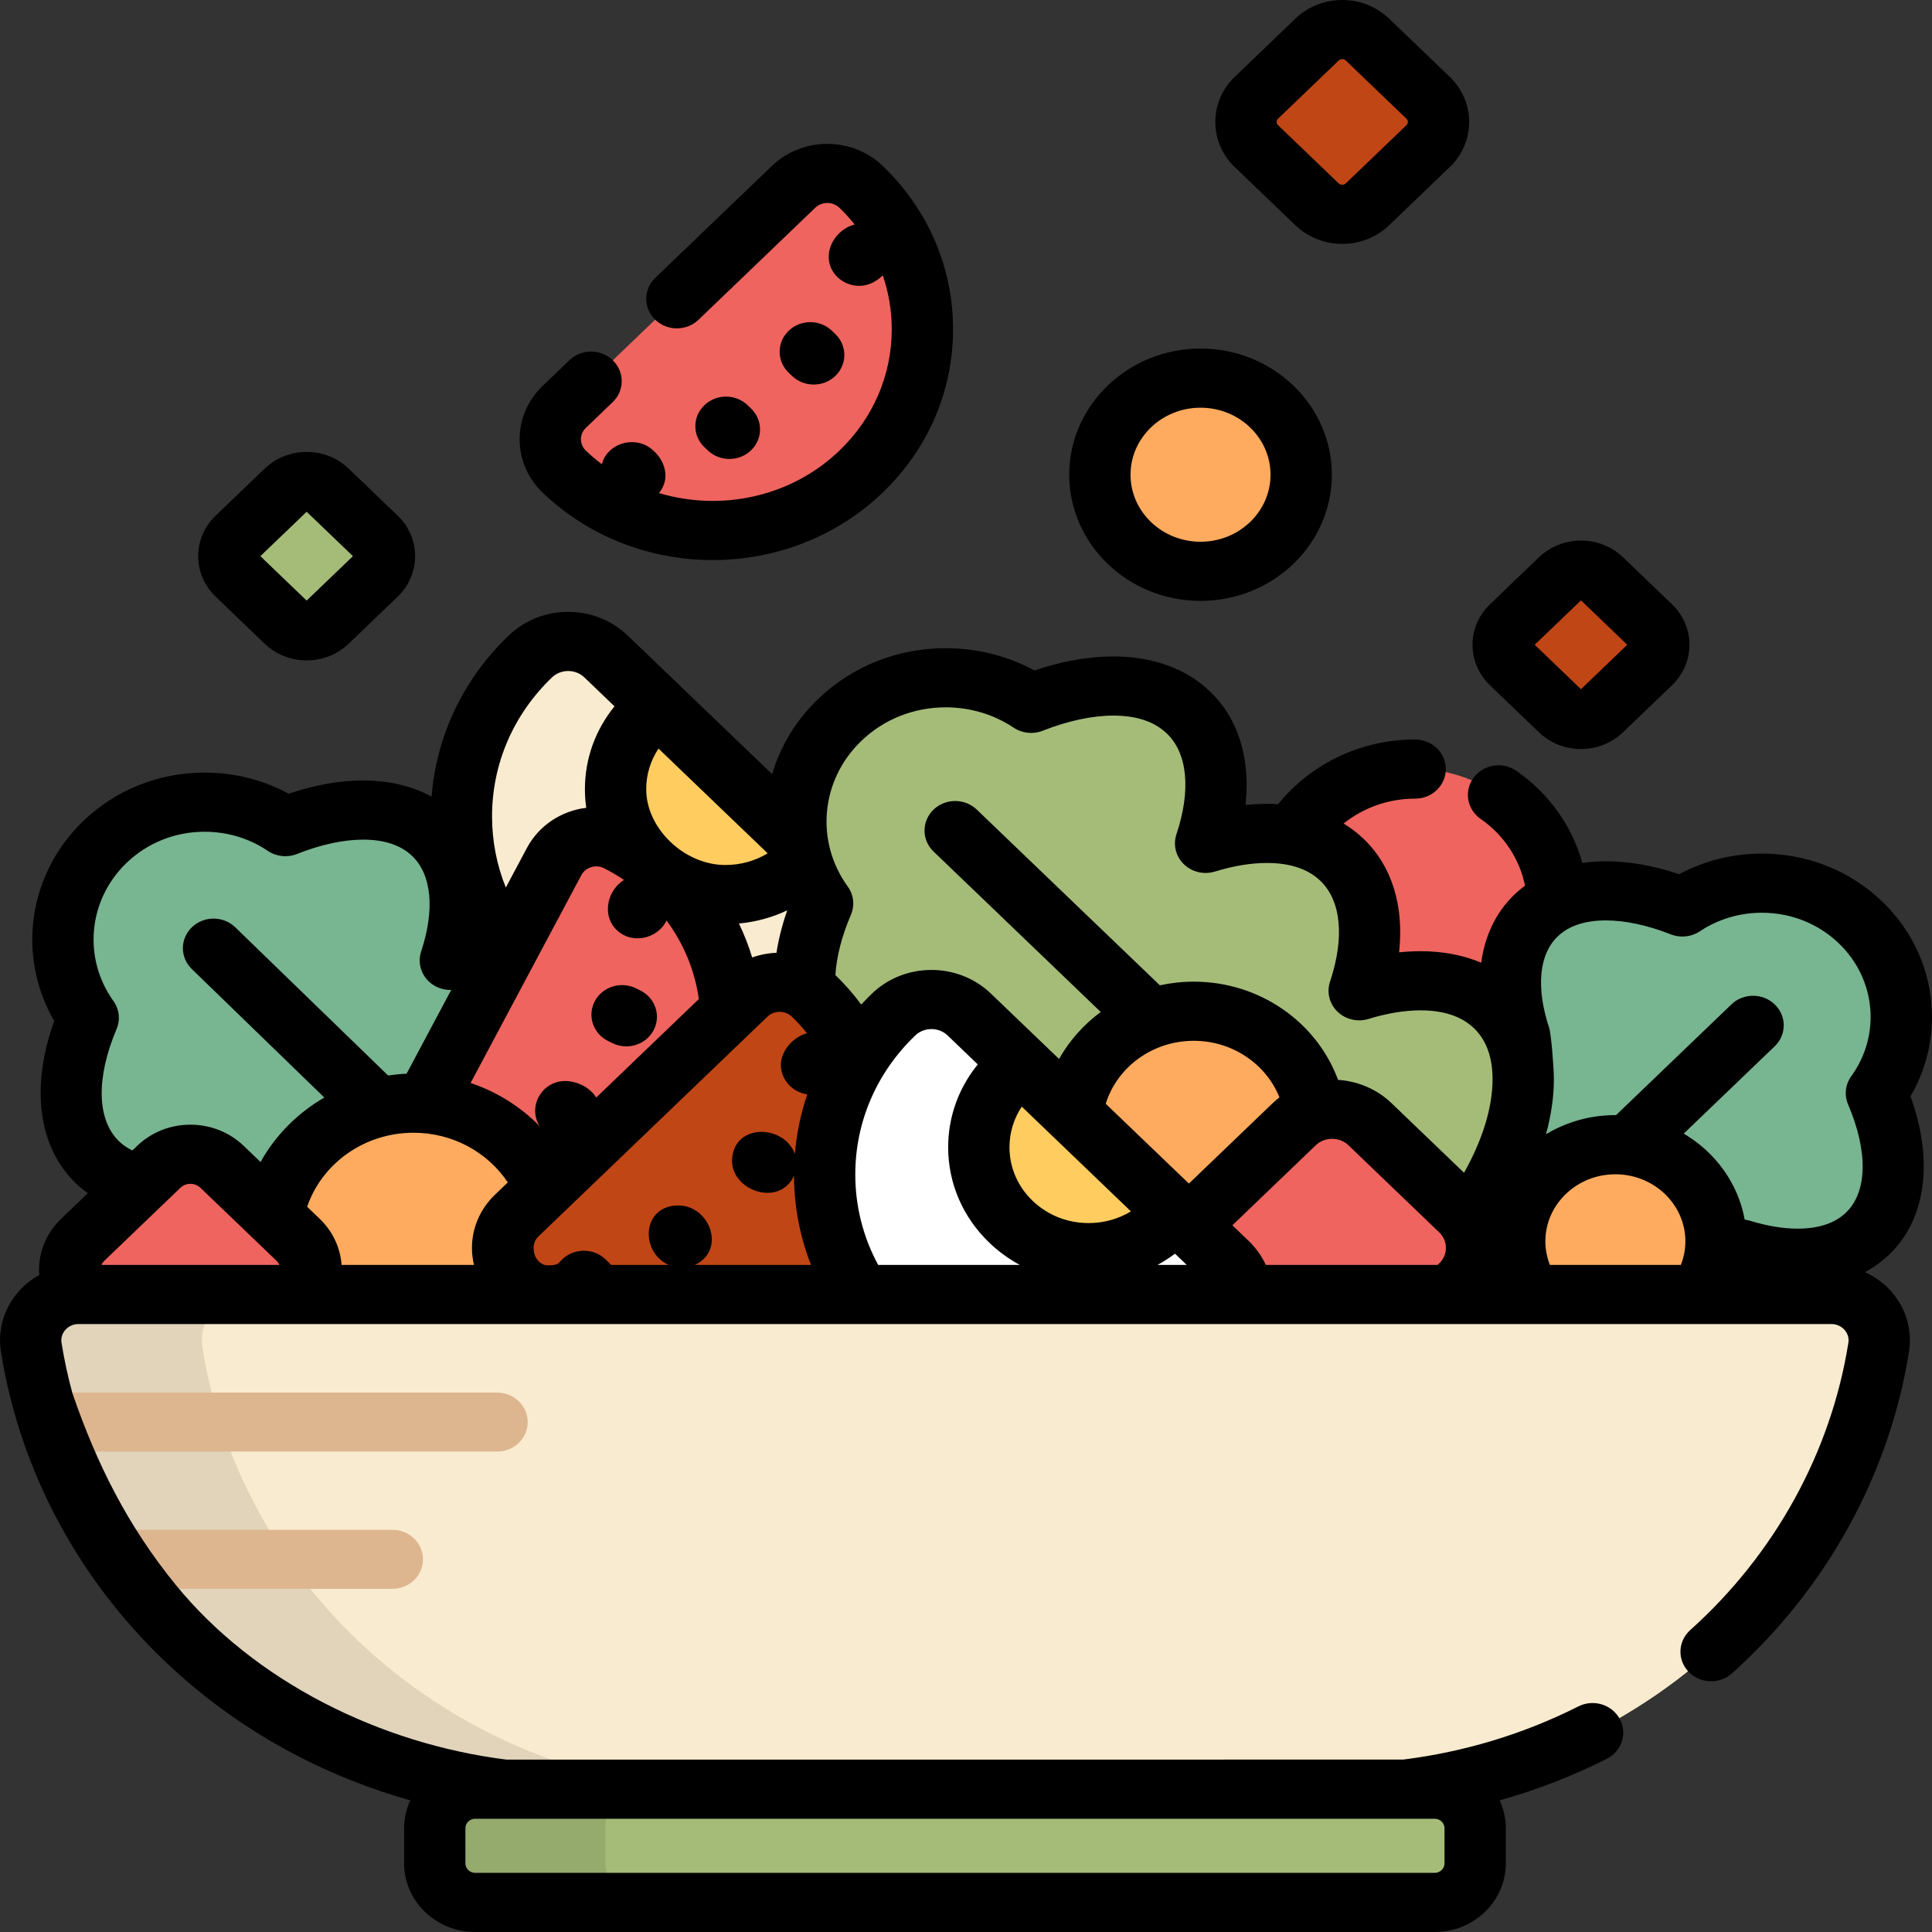 <?xml version="1.0" encoding="UTF-8" standalone="no"?>
<!-- icon666.com - MILLIONS vector ICONS FREE -->

<svg
   version="1.1"
   id="Layer_1"
   x="0px"
   y="0px"
   viewBox="0 0 336 336"
   xml:space="preserve"
   sodipodi:docname="salad.svg"
   width="336"
   height="336"
   inkscape:version="1.3.1 (9b9bdc1480, 2023-11-25, custom)"
   xmlns:inkscape="http://www.inkscape.org/namespaces/inkscape"
   xmlns:sodipodi="http://sodipodi.sourceforge.net/DTD/sodipodi-0.dtd"
   xmlns="http://www.w3.org/2000/svg"
   xmlns:svg="http://www.w3.org/2000/svg"><rect x="0" y="0" width="336" height="336" fill="#333333" stroke="none"/><defs
     id="defs30" /><sodipodi:namedview
     id="namedview30"
     pagecolor="#ffffff"
     bordercolor="#000000"
     borderopacity="0.25"
     inkscape:showpageshadow="2"
     inkscape:pageopacity="0.0"
     inkscape:pagecheckerboard="0"
     inkscape:deskcolor="#d1d1d1"
     inkscape:zoom="1.5781312"
     inkscape:cx="246.81091"
     inkscape:cy="136.23709"
     inkscape:window-width="1920"
     inkscape:window-height="1011"
     inkscape:window-x="0"
     inkscape:window-y="32"
     inkscape:window-maximized="1"
     inkscape:current-layer="Layer_1" /><path
     style="fill:#f9ebcf;stroke-width:0.668"
     d="m 92.225,169.808 c -15.983,-15.337 -15.983,-40.295 0,-55.633 3.638,-3.493 9.537,-3.493 13.175,0 l 44.799,42.988 c 3.639,3.493 3.638,9.154 0,12.645 -15.983,15.339 -41.991,15.34 -57.974,6.5e-4 z"
     id="path1" /><path
     style="fill:#ffcc60;stroke-width:0.668"
     d="m 112.648,124.289 c -7.46,7.16 -7.459,18.764 0,25.921 7.458,7.158 19.552,7.158 27.01,0 0.559,-0.536 1.061,-1.104 1.537,-1.687 l -26.79,-25.707 c -0.607,0.456 -1.199,0.938 -1.757,1.473 z"
     id="path2" /><path
     style="fill:#78b591;stroke-width:0.668"
     d="m 100.76,169.769 c -5.02,-4.868 -13.319,-5.564 -22.431,-2.739 2.915,-8.835 2.197,-16.88 -2.825,-21.751 -5.646,-5.473 -15.439,-5.673 -25.872,-1.517 -9.607,-6.471 -22.899,-5.56 -31.462,2.742 -8.564,8.303 -9.501,21.192 -2.829,30.508 -4.286,10.116 -4.082,19.611 1.565,25.087 5.021,4.869 13.32,5.564 22.432,2.739 -2.913,8.836 -2.196,16.883 2.825,21.751 5.021,4.869 13.32,5.564 22.432,2.739 -2.915,8.836 -2.196,16.882 2.827,21.752 9.346,9.062 30.039,3.69 46.22,-12.002 16.182,-15.69 21.724,-35.755 12.377,-44.815 -5.021,-4.87 -13.32,-5.567 -22.432,-2.741 2.914,-8.837 2.195,-16.883 -2.827,-21.753 z"
     id="path3" /><g
     id="g4"
     transform="matrix(0.68,0,0,0.656,-6.174,0)"><path
       style="fill:#ef645e"
       d="m 190.06,295.415 c -13.489,26.238 -45.751,36.504 -71.92,22.879 -5.956,-3.102 -8.296,-10.458 -5.226,-16.431 l 37.801,-73.546 c 3.071,-5.975 10.389,-8.301 16.346,-5.2 26.169,13.624 36.487,46.058 22.999,72.298 z"
       id="path4" /><ellipse
       style="fill:#ef645e"
       cx="370.812"
       cy="240.076"
       rx="36.451"
       ry="36.264"
       id="ellipse4" /></g><path
     style="fill:#78b591;stroke-width:0.668"
     d="m 299.947,238.384 c 4.94,-4.74 5.647,-12.575 2.781,-21.179 8.965,2.753 17.129,2.074 22.069,-2.667 5.556,-5.331 5.757,-14.575 1.54,-24.426 6.564,-9.07 5.642,-21.62 -2.783,-29.705 -8.424,-8.083 -21.502,-8.969 -30.954,-2.67 -10.265,-4.046 -19.899,-3.853 -25.454,1.477 -4.941,4.741 -5.648,12.576 -2.78,21.18 -8.966,-2.752 -17.13,-2.074 -22.07,2.667 -4.94,4.741 -5.647,12.576 -2.78,21.179 -8.965,-2.752 -17.129,-2.073 -22.07,2.668 -9.195,8.824 -3.743,28.361 12.177,43.638 15.919,15.276 36.279,20.509 45.474,11.685 4.941,-4.741 5.647,-12.575 2.779,-21.179 8.966,2.751 17.13,2.072 22.071,-2.668 z"
     id="path5" /><ellipse
     style="fill:#ffab5f;stroke-width:0.668"
     cx="71.919"
     cy="215.659"
     rx="24.8"
     ry="23.798"
     id="ellipse5" /><path
     style="fill:#a5bc79;stroke-width:0.668"
     d="m 233.397,149.543 c -5.31,-5.096 -14.087,-5.824 -23.723,-2.868 3.083,-9.247 2.324,-17.67 -2.988,-22.765 -5.971,-5.73 -16.325,-5.938 -27.36,-1.588 -10.16,-6.772 -24.216,-5.82 -33.272,2.871 -9.056,8.689 -10.046,22.179 -2.991,31.929 -4.533,10.588 -4.317,20.525 1.655,26.255 5.31,5.096 14.086,5.824 23.722,2.867 -3.082,9.247 -2.323,17.67 2.988,22.765 5.31,5.096 14.087,5.824 23.724,2.867 -3.083,9.249 -2.323,17.671 2.988,22.765 9.882,9.485 31.767,3.861 48.878,-12.558 17.112,-16.423 22.973,-37.424 13.09,-46.906 -5.31,-5.097 -14.086,-5.825 -23.723,-2.868 3.082,-9.251 2.321,-17.672 -2.988,-22.767 z"
     id="path6" /><path
     style="fill:#ef645e;stroke-width:0.668"
     d="m 149.747,82.02 c -14.231,13.655 -37.385,13.655 -51.616,-6.56e-4 -3.239,-3.109 -3.239,-8.149 0,-11.255 L 138.015,32.49 c 3.241,-3.109 8.492,-3.109 11.731,0 14.23,13.655 14.231,35.874 6.8e-4,49.53 z"
     id="path7" /><ellipse
     style="fill:#ffab5f;stroke-width:0.668"
     cx="208.785"
     cy="82.561"
     rx="17.506"
     ry="16.799"
     id="ellipse7" /><path
     style="fill:#c14616;stroke-width:0.668"
     d="m 248.358,16.996 c 2.423,2.326 2.423,6.097 0,8.425 l -10.534,10.109 c -2.424,2.326 -6.354,2.325 -8.779,0 L 218.511,25.421 c -2.424,-2.327 -2.424,-6.098 0,-8.425 L 229.045,6.887 c 2.425,-2.326 6.355,-2.326 8.779,0 z"
     id="path8" /><path
     style="fill:#a5bc79;stroke-width:0.668"
     d="m 65.391,93.319 c 1.959,1.88 1.959,4.93 0,6.809 l -8.514,8.17 c -1.959,1.88 -5.135,1.879 -7.094,0 l -8.513,-8.17 c -1.959,-1.88 -1.959,-4.929 0,-6.809 l 8.514,-8.168 c 1.959,-1.88 5.135,-1.88 7.094,0 z"
     id="path9" /><g
     id="g11"
     transform="matrix(0.68,0,0,0.656,-6.174,0)"><path
       style="fill:#c14616"
       d="m 430.925,165.683 c 2.88,2.865 2.88,7.511 0,10.375 l -12.513,12.45 c -2.879,2.865 -7.547,2.863 -10.427,0 l -12.513,-12.45 c -2.88,-2.864 -2.88,-7.51 0,-10.375 l 12.513,-12.448 c 2.881,-2.865 7.549,-2.864 10.427,0 z"
       id="path10" /><path
       style="fill:#c14616"
       d="m 216.984,339.322 c -20.916,20.808 -54.947,20.808 -75.864,-10e-4 -4.761,-4.736 -4.761,-12.415 0,-17.151 l 58.621,-58.322 c 4.763,-4.737 12.482,-4.735 17.242,0 20.915,20.808 20.918,54.667 0.001,75.474 z"
       id="path11" /></g><path
     style="fill:#ef645e;stroke-width:0.668"
     d="m 51.838,215.609 c 3.041,2.918 3.041,7.649 0,10.568 l -13.215,12.68 c -3.041,2.918 -7.971,2.917 -11.012,0 L 14.396,226.178 c -3.041,-2.919 -3.041,-7.65 0,-10.568 l 13.215,-12.681 c 3.042,-2.92 7.971,-2.917 11.012,0 z"
     id="path12" /><g
     id="g13"
     transform="matrix(0.68,0,0,0.656,-6.174,0)"><ellipse
       style="fill:#ffab5f"
       cx="314.21"
       cy="299.123"
       rx="31.298"
       ry="31.137"
       id="ellipse12" /><ellipse
       style="fill:#ffab5f"
       cx="421.991"
       cy="328.955"
       rx="25.73"
       ry="25.597"
       id="ellipse13" /></g><path
     style="fill:#ef645e;stroke-width:0.668"
     d="m 254.082,210.697 c 3.64,3.493 3.64,9.157 0,12.65 l -15.819,15.179 c -3.64,3.495 -9.541,3.493 -13.182,0 l -15.818,-15.179 c -3.64,-3.494 -3.64,-9.158 0,-12.65 l 15.818,-15.18 c 3.641,-3.493 9.542,-3.492 13.182,0 z"
     id="path13" /><path
     style="fill:#ffffff;stroke-width:0.668"
     d="m 155.401,232.081 c -15.983,-15.338 -15.983,-40.295 0,-55.634 3.638,-3.492 9.537,-3.492 13.175,0 l 44.799,42.989 c 3.639,3.493 3.638,9.154 0,12.645 -15.983,15.338 -41.992,15.339 -57.974,6.6e-4 z"
     id="path14" /><path
     style="fill:#ffcc60;stroke-width:0.668"
     d="m 175.825,186.561 c -7.46,7.159 -7.459,18.764 0,25.921 7.458,7.158 19.552,7.158 27.011,0 0.558,-0.536 1.061,-1.104 1.537,-1.689 l -26.79,-25.707 c -0.608,0.457 -1.199,0.939 -1.757,1.474 z"
     id="path15" /><path
     style="fill:#f9ebcf;stroke-width:0.668"
     d="m 99.719,311.89 c -22.906,0 -45.051,-7.894 -62.356,-22.227 C 20.173,275.425 8.832,255.759 5.426,234.284 c -0.365,-2.293 0.333,-4.625 1.909,-6.385 1.576,-1.76 3.873,-2.773 6.291,-2.773 H 318.53 c 2.418,0 4.715,1.012 6.291,2.773 1.576,1.759 2.273,4.092 1.909,6.385 -3.405,21.474 -14.747,41.141 -31.937,55.379 -17.305,14.333 -39.451,22.227 -62.357,22.227 z"
     id="path16" /><path
     style="opacity:0.1;stroke-width:0.668;enable-background:new"
     d="m 35.194,234.284 c -0.365,-2.293 0.333,-4.625 1.909,-6.385 1.576,-1.76 3.873,-2.773 6.291,-2.773 H 13.627 c -2.418,0 -4.715,1.012 -6.291,2.773 -1.576,1.759 -2.274,4.092 -1.909,6.385 3.405,21.474 14.747,41.141 31.937,55.379 17.305,14.333 39.45,22.227 62.356,22.227 h 29.768 c -22.906,0 -45.051,-7.894 -62.356,-22.227 C 49.941,275.425 38.599,255.758 35.194,234.284 Z"
     id="path17" /><g
     id="g19"
     transform="matrix(0.68,0,0,0.656,-6.174,0)"><path
       style="fill:#ddb690"
       d="M 136.22,369.189 H 22.671 c -1.075,0 -2.098,0.217 -3.03,0.61 1.285,5.107 2.862,10.125 4.712,15.032 H 136.22 c 4.32,0 7.821,-3.502 7.821,-7.82 0,-4.32 -3.501,-7.822 -7.821,-7.822 z"
       id="path18" /><path
       style="fill:#ddb690"
       d="M 109.439,405.576 H 39.696 c -1.721,0 -3.308,0.563 -4.6,1.506 2.927,4.895 6.149,9.619 9.666,14.135 h 64.675 c 4.319,0 7.82,-3.5 7.82,-7.82 0.002,-4.318 -3.499,-7.821 -7.818,-7.821 z"
       id="path19" /></g><path
     style="fill:#a5bc79;stroke-width:0.668"
     d="m 256.549,324.067 c 0,3.752 -3.152,6.793 -7.04,6.793 H 82.647 c -3.888,0 -7.04,-3.041 -7.04,-6.793 v -6.113 c 0,-3.752 3.152,-6.793 7.04,-6.793 H 249.509 c 3.888,0 7.04,3.042 7.04,6.793 z"
     id="path20" /><path
     style="opacity:0.1;stroke-width:0.668;enable-background:new"
     d="m 105.268,324.067 v -6.113 c 0,-3.752 3.152,-6.793 7.04,-6.793 H 82.648 c -3.888,0 -7.04,3.042 -7.04,6.793 v 6.113 c 0,3.752 3.152,6.793 7.04,6.793 H 112.309 c -3.888,0 -7.04,-3.041 -7.04,-6.793 z"
     id="path21" /><path
     d="m 208.788,104.503 c 12.592,0 22.838,-9.843 22.838,-21.942 0,-12.099 -10.245,-21.943 -22.838,-21.943 -12.592,0 -22.837,9.843 -22.837,21.943 0,12.099 10.244,21.942 22.837,21.942 z m 0,-33.598 c 6.713,0 12.175,5.229 12.175,11.656 0,6.427 -5.461,11.656 -12.175,11.656 -6.713,0 -12.174,-5.228 -12.174,-11.656 6.8e-4,-6.427 5.461,-11.656 12.174,-11.656 z"
     id="path22"
     style="stroke-width:0.668" /><path
     d="m 225.286,39.177 c 2.179,2.089 5.072,3.239 8.149,3.239 3.077,0 5.971,-1.15 8.149,-3.241 l 10.535,-10.11 c 2.185,-2.098 3.388,-4.888 3.388,-7.857 0,-2.969 -1.204,-5.759 -3.389,-7.859 L 241.583,3.241 C 239.405,1.151 236.51,0 233.434,0 c -3.077,0 -5.971,1.151 -8.15,3.241 L 214.749,13.35 c -2.185,2.097 -3.389,4.888 -3.389,7.859 0,2.969 1.204,5.759 3.39,7.857 z m -3.015,-18.535 10.533,-10.108 c 0.213,-0.205 0.46,-0.247 0.629,-0.247 0.169,0 0.416,0.043 0.629,0.247 l 10.533,10.107 c 0.205,0.196 0.248,0.417 0.248,0.568 0,0.15 -0.043,0.371 -0.247,0.566 l -10.533,10.108 c -0.213,0.204 -0.459,0.247 -0.629,0.247 -0.17,0 -0.416,-0.043 -0.629,-0.246 L 222.272,21.775 c -0.205,-0.196 -0.248,-0.416 -0.248,-0.566 6.8e-4,-0.151 0.043,-0.371 0.247,-0.567 z"
     id="path23"
     style="stroke-width:0.668" /><path
     d="m 46.025,111.946 c 1.953,1.874 4.548,2.905 7.308,2.905 2.76,0 5.355,-1.033 7.306,-2.907 l 8.513,-8.169 c 1.962,-1.881 3.041,-4.386 3.042,-7.05 0,-2.666 -1.08,-5.169 -3.041,-7.052 l -8.513,-8.168 c -1.953,-1.875 -4.548,-2.907 -7.308,-2.907 -2.76,0 -5.355,1.033 -7.308,2.907 l -8.514,8.168 c -1.962,1.882 -3.041,4.386 -3.041,7.052 0,2.664 1.08,5.168 3.041,7.049 z m 7.306,-22.945 8.048,7.723 -8.049,7.725 -8.048,-7.725 z"
     id="path24"
     style="stroke-width:0.668" /><path
     d="m 267.647,127.357 c 1.954,1.874 4.549,2.905 7.306,2.905 2.76,0 5.355,-1.033 7.307,-2.907 l 8.513,-8.169 c 1.962,-1.881 3.041,-4.385 3.042,-7.05 0,-2.666 -1.08,-5.169 -3.041,-7.051 l -8.513,-8.168 c -1.953,-1.875 -4.548,-2.907 -7.309,-2.907 -2.758,0 -5.354,1.033 -7.307,2.907 l -8.513,8.169 c -1.962,1.882 -3.041,4.386 -3.041,7.051 6.8e-4,2.664 1.08,5.168 3.041,7.049 z m 7.306,-22.945 8.048,7.723 -8.048,7.724 -8.048,-7.724 z"
     id="path25"
     style="stroke-width:0.668" /><path
     d="m 105.729,181.027 0.733,0.368 c 0.786,0.394 1.627,0.581 2.454,0.581 1.927,0 3.786,-1.011 4.736,-2.773 1.358,-2.52 0.341,-5.625 -2.273,-6.935 l -0.733,-0.367 c -2.615,-1.31 -5.832,-0.327 -7.19,2.193 -1.357,2.52 -0.34,5.625 2.273,6.935 z"
     id="path26"
     style="stroke-width:0.668" /><path
     d="m 123.94,97.4 c 10.707,-0.001 21.417,-3.912 29.567,-11.734 7.896,-7.576 12.244,-17.666 12.243,-28.411 0,-10.745 -4.349,-20.834 -12.244,-28.411 -5.307,-5.095 -13.944,-5.095 -19.252,0 L 113.962,48.318 c -2.087,2.003 -2.096,5.259 -0.019,7.273 2.076,2.013 5.452,2.021 7.541,0.018 l 20.291,-19.473 c 1.161,-1.114 3.049,-1.114 4.21,0 0.957,0.919 1.837,1.892 2.651,2.903 -3.275,0.843 -5.499,4.558 -4.076,7.628 0.786,1.698 2.515,2.876 4.436,3.026 1.799,0.14 3.29,-0.614 4.531,-1.806 1.02,2.983 1.559,6.134 1.559,9.368 0,7.986 -3.232,15.486 -9.101,21.118 -8.478,8.136 -20.662,10.59 -31.384,7.378 2.113,-2.567 1.044,-5.899 -1.44,-7.776 -2.986,-2.257 -7.55,-0.826 -8.488,2.758 -0.963,-0.727 -1.895,-1.509 -2.783,-2.361 -0.553,-0.531 -0.858,-1.236 -0.858,-1.983 6.8e-4,-0.747 0.305,-1.45 0.858,-1.981 l 4.663,-4.474 c 2.087,-2.004 2.096,-5.26 0.019,-7.274 -2.077,-2.013 -5.452,-2.021 -7.541,-0.018 l -4.663,4.474 c -2.579,2.475 -4.001,5.768 -4.001,9.272 -6.8e-4,3.504 1.421,6.799 4.001,9.275 8.155,7.827 18.861,11.738 29.571,11.738 10.706,-0.001 -10.71,6.57e-4 0,0 10.706,-0.001 -10.71,6.57e-4 0,0 z"
     id="path27"
     style="stroke-width:0.668" /><path
     d="m 126.847,79.822 c 1.37,0 2.74,-0.506 3.781,-1.517 2.076,-2.015 2.066,-5.27 -0.022,-7.273 l -0.586,-0.562 c -2.089,-2.002 -5.465,-1.992 -7.54,0.022 -2.076,2.015 -2.066,5.27 0.022,7.273 l 0.586,0.562 c 1.04,0.998 2.399,1.495 3.758,1.495 z"
     id="path28"
     style="stroke-width:0.668" /><path
     d="m 141.51,66.878 c 1.368,0 2.736,-0.504 3.777,-1.513 2.079,-2.012 2.072,-5.268 -0.014,-7.273 l -0.586,-0.564 c -2.086,-2.006 -5.463,-2 -7.54,0.013 -2.079,2.013 -2.072,5.268 0.014,7.273 l 0.586,0.564 c 1.04,1 2.401,1.5 3.762,1.5 z"
     id="path29"
     style="stroke-width:0.668" /><path
     d="m 327.315,156.761 c -5.584,-5.358 -13.005,-8.308 -20.898,-8.308 -5.086,0 -10.007,1.23 -14.388,3.579 -4.437,-1.49 -8.709,-2.243 -12.731,-2.243 -1.417,0 -2.784,0.102 -4.102,0.291 -1.778,-6.371 -5.784,-12.074 -11.466,-16.014 -2.392,-1.658 -5.723,-1.131 -7.441,1.175 -1.719,2.307 -1.173,5.52 1.218,7.178 4.046,2.805 6.782,6.988 7.715,11.606 -0.643,0.477 -1.258,0.988 -1.836,1.543 -3.214,3.084 -5.152,7.156 -5.784,11.863 -3.111,-1.322 -6.668,-2.004 -10.559,-2.004 -1.216,0 -2.459,0.066 -3.725,0.198 0.888,-8.042 -1.223,-14.988 -6.161,-19.728 -1.059,-1.016 -2.225,-1.908 -3.488,-2.676 3.377,-2.699 7.713,-4.328 12.443,-4.328 2.945,0 5.332,-2.302 5.332,-5.143 0,-2.841 -2.387,-5.143 -5.332,-5.143 -9.685,0 -18.316,4.412 -23.832,11.253 -0.64,-0.04 -1.288,-0.065 -1.948,-0.065 -1.216,0 -2.458,0.066 -3.724,0.198 0.889,-8.043 -1.222,-14.989 -6.161,-19.728 -4.16,-3.991 -9.976,-6.102 -16.822,-6.102 -4.329,0 -8.935,0.822 -13.722,2.447 -4.69,-2.548 -9.969,-3.882 -15.427,-3.882 -8.377,0 -16.255,3.132 -22.181,8.819 -3.907,3.749 -6.589,8.272 -8.014,13.084 L 109.162,110.528 c -2.766,-2.655 -6.441,-4.117 -10.349,-4.117 -3.909,0 -7.583,1.462 -10.348,4.115 -7.893,7.574 -12.571,17.42 -13.409,28.016 -3.377,-1.847 -7.409,-2.807 -11.903,-2.807 -4.09,0 -8.433,0.775 -12.943,2.307 -4.45,-2.414 -9.45,-3.679 -14.62,-3.679 -8.009,0 -15.537,3.023 -21.198,8.511 -9.565,9.274 -11.464,23.463 -4.965,34.69 -4.124,11.459 -2.802,21.853 3.701,28.159 0.67,0.65 1.389,1.244 2.147,1.789 l -4.637,4.449 c -2.484,2.384 -3.852,5.555 -3.852,8.93 0,0.287 0.012,0.57 0.031,0.854 -1.31,0.728 -2.504,1.662 -3.514,2.791 -2.6,2.903 -3.746,6.74 -3.145,10.524 3.598,22.688 15.578,43.465 33.734,58.503 10.958,9.075 23.756,15.692 37.46,19.545 -0.686,1.482 -1.076,3.119 -1.076,4.844 v 6.113 c 0,6.582 5.55,11.936 12.372,11.936 H 249.509 c 6.822,0 12.372,-5.355 12.372,-11.936 v -6.113 c 0,-1.725 -0.39,-3.361 -1.075,-4.844 6.44,-1.807 12.695,-4.224 18.638,-7.229 2.609,-1.318 3.614,-4.427 2.247,-6.943 -1.367,-2.515 -4.59,-3.487 -7.198,-2.167 -9.484,4.795 -19.85,7.922 -30.474,9.247 H 88.056 C 66.169,303.279 44.273,292.481 30.523,275.578 22.191,265.334 16.818,254.581 12.588,242.28 c -0.785,-2.883 -1.421,-5.81 -1.891,-8.777 -0.27,-1.699 1.168,-3.235 2.93,-3.235 H 318.53 c 1.764,0 3.199,1.537 2.93,3.237 -3.019,19.037 -12.787,36.788 -27.504,49.982 -2.157,1.933 -2.28,5.188 -0.276,7.269 2.004,2.078 5.378,2.199 7.536,0.265 16.471,-14.766 27.405,-34.64 30.785,-55.96 0.601,-3.786 -0.545,-7.621 -3.144,-10.524 -1.263,-1.41 -2.807,-2.521 -4.514,-3.296 1.549,-0.835 2.961,-1.855 4.214,-3.057 6.429,-6.169 7.752,-16.32 3.704,-27.514 6.387,-10.985 4.499,-24.843 -4.946,-33.908 -5.583,-5.357 9.445,9.065 0,0 z M 80.938,317.954 c 0,-0.91 0.766,-1.65 1.708,-1.65 H 249.509 c 0.942,0 1.708,0.74 1.708,1.65 v 6.113 c 0,0.91 -0.766,1.65 -1.708,1.65 H 82.647 c -0.942,0 -1.708,-0.74 -1.708,-1.65 z M 136.912,158.323 c -0.882,2.523 -1.506,4.992 -1.874,7.379 -1.463,0.059 -2.886,0.333 -4.227,0.815 -0.606,-2.022 -1.38,-3.997 -2.302,-5.908 2.95,-0.27 5.786,-1.049 8.403,-2.286 z m -22.39,-28.139 18.985,18.218 c -2.18,1.325 -4.71,2.034 -7.356,2.034 -7.108,0 -13.767,-6.314 -13.767,-13.185 6.8e-4,-2.542 0.746,-4.974 2.138,-7.066 z M 95.987,117.82 c 0.754,-0.723 1.757,-1.122 2.827,-1.122 1.07,0 2.072,0.398 2.828,1.122 l 5.231,5.02 c -3.335,4.103 -5.15,9.12 -5.15,14.409 0,1.093 0.079,2.174 0.233,3.239 -4.4,0.541 -8.26,3.115 -10.327,6.995 l -3.66,6.87 c -1.569,-3.888 -2.396,-8.061 -2.396,-12.361 -0.001,-9.142 3.697,-17.725 10.416,-24.172 z m -78.344,102.164 c 0.107,-0.241 0.267,-0.492 0.514,-0.729 l 13.215,-12.681 c 0.627,-0.601 1.361,-0.691 1.744,-0.691 0.383,0 1.119,0.09 1.747,0.692 l 13.215,12.681 c 0.247,0.237 0.408,0.488 0.514,0.729 H 17.643 Z m 27.671,-17.89 -2.932,-2.813 c -2.477,-2.376 -5.768,-3.684 -9.267,-3.684 -3.498,0 -6.789,1.309 -9.265,3.686 l -0.834,0.8 c -0.876,-0.431 -1.66,-0.963 -2.33,-1.613 -3.851,-3.735 -4.004,-11.03 -0.41,-19.514 0.681,-1.608 0.476,-3.44 -0.549,-4.869 -5.34,-7.456 -4.406,-17.532 2.221,-23.959 3.644,-3.533 8.488,-5.479 13.638,-5.479 3.959,0 7.76,1.15 10.991,3.328 1.49,1.004 3.408,1.206 5.088,0.536 4.092,-1.63 8.064,-2.492 11.485,-2.492 3.715,0 6.599,0.969 8.571,2.882 3.366,3.264 3.922,9.301 1.525,16.565 -0.606,1.835 -0.097,3.842 1.316,5.201 1.05,1.009 2.469,1.533 3.909,1.497 l -7.764,14.571 c -1.088,0.042 -2.155,0.154 -3.211,0.304 l -26.575,-25.768 c -2.076,-2.013 -5.452,-2.021 -7.541,-0.019 -2.088,2.004 -2.096,5.259 -0.02,7.273 l 23.045,22.345 c -4.667,2.709 -8.52,6.587 -11.092,11.223 z m 40.766,5.685 c -2.58,2.475 -4.001,5.769 -4.001,9.274 0,0.999 0.127,1.98 0.353,2.93 H 59.404 c -0.223,-3.031 -1.547,-5.852 -3.806,-8.021 l -2.181,-2.093 c 2.547,-7.463 9.878,-12.87 18.505,-12.87 6.885,0 12.932,3.452 16.392,8.636 z M 81.843,188.343 101.11,152.186 c 0.727,-1.362 2.505,-1.91 3.916,-1.202 1.229,0.616 2.393,1.307 3.498,2.053 -2.807,1.715 -3.8,5.825 -1.611,8.349 2.586,2.981 7.353,2.075 9.011,-1.289 3.009,4.045 4.928,8.75 5.616,13.651 l -17.85,17.13 c -1.316,-2.145 -4.446,-3.408 -6.924,-2.653 -3.271,0.998 -4.731,4.845 -2.895,7.651 -3.288,-3.367 -7.4,-5.976 -12.028,-7.533 z m 38.996,31.642 c 5.473,-2.502 2.661,-10.354 -2.883,-10.341 -6.305,0.015 -6.723,8.038 -1.685,10.341 h -10.012 c -0.291,-0.346 -0.619,-0.666 -0.954,-0.973 -2.089,-2.002 -5.465,-1.992 -7.54,0.022 -0.714,0.693 -0.535,0.775 -1.366,0.95 -0.383,0.081 -1.327,0.123 -1.704,0 -2.004,-0.656 -2.496,-3.567 -1.094,-4.913 L 133.485,176.798 c 1.145,-1.099 3.065,-1.1 4.21,0 0.957,0.919 1.838,1.891 2.651,2.903 -2.197,0.565 -4.199,2.683 -4.495,4.86 -0.374,2.763 1.681,5.374 4.55,5.757 -1.14,3.332 -1.868,6.806 -2.159,10.368 -1.853,-5.068 -10.286,-5.385 -10.908,0.637 -0.582,5.621 8.148,8.814 10.752,3.164 0.027,5.381 1.041,10.611 2.958,15.499 h -20.204 v 0 z m 31.884,0 c -2.594,-4.796 -3.977,-10.152 -3.977,-15.72 0,-9.14 3.699,-17.725 10.416,-24.172 0.754,-0.723 1.757,-1.121 2.828,-1.121 1.07,0 2.073,0.398 2.828,1.122 l 5.231,5.02 c -3.336,4.102 -5.15,9.12 -5.15,14.409 0,6.274 2.545,12.172 7.166,16.606 1.596,1.531 3.377,2.819 5.29,3.856 h -24.631 z m 36.606,-7.277 c -3.684,0 -7.143,-1.375 -9.744,-3.871 -2.594,-2.49 -4.023,-5.798 -4.023,-9.315 0,-2.541 0.746,-4.974 2.138,-7.067 l 18.985,18.218 c -2.179,1.326 -4.71,2.034 -7.355,2.034 z m 11.976,7.277 c 1.059,-0.574 2.076,-1.227 3.045,-1.955 l 2.038,1.955 z m -9.003,-28.025 c 1.959,-6.323 8.076,-10.95 15.303,-10.95 6.797,0 12.611,4.094 14.91,9.841 -0.413,0.319 -0.814,0.656 -1.194,1.021 l -14.554,13.966 z m 58.019,27.742 -0.295,0.283 h -29.882 c -0.717,-1.543 -1.725,-2.964 -3.007,-4.195 l -2.811,-2.697 14.515,-13.93 c 1.54,-1.478 4.121,-1.479 5.662,-10e-4 l 15.819,15.181 c 1.522,1.46 1.522,3.897 0,5.358 z m 4.299,-15.742 -12.598,-12.09 c -2.52,-2.418 -5.799,-3.833 -9.316,-4.067 -3.655,-9.937 -13.521,-17.079 -25.101,-17.079 -2.022,0 -3.99,0.222 -5.884,0.635 l -31.842,-30.557 c -2.088,-2.004 -5.463,-1.995 -7.54,0.018 -2.076,2.014 -2.068,5.27 0.019,7.273 l 29.077,27.903 c -2.977,2.195 -5.455,4.982 -7.252,8.172 l -2.842,-2.727 c -0.001,-0.001 -0.003,-0.003 -0.004,-0.004 l -9,-8.635 c -2.766,-2.655 -6.441,-4.115 -10.348,-4.115 -3.908,0 -7.583,1.461 -10.348,4.115 -0.644,0.618 -1.26,1.255 -1.861,1.903 -1.336,-1.808 -2.832,-3.526 -4.494,-5.128 0.191,-3.152 1.085,-6.709 2.704,-10.492 0.694,-1.62 0.484,-3.47 -0.556,-4.906 -5.706,-7.884 -4.705,-18.541 2.379,-25.339 3.914,-3.757 9.12,-5.825 14.66,-5.825 4.259,0 8.346,1.224 11.821,3.54 1.483,0.988 3.381,1.188 5.048,0.53 4.371,-1.723 8.617,-2.634 12.281,-2.634 4.023,0 7.153,1.045 9.301,3.107 3.622,3.474 4.231,9.869 1.672,17.544 -0.612,1.833 -0.11,3.842 1.3,5.205 1.409,1.363 3.49,1.854 5.393,1.271 3.234,-0.993 6.276,-1.496 9.041,-1.496 4.025,0 7.156,1.045 9.305,3.107 3.621,3.476 4.231,9.87 1.672,17.546 -0.611,1.834 -0.11,3.842 1.3,5.205 1.408,1.363 3.49,1.855 5.393,1.27 3.234,-0.992 6.276,-1.496 9.042,-1.496 4.024,0 7.155,1.045 9.305,3.109 2.143,2.057 3.23,5.049 3.23,8.895 -6.8e-4,4.942 -1.783,10.586 -4.959,16.242 z m 37.702,16.025 h -22.774 c -0.507,-1.277 -0.787,-2.66 -0.787,-4.106 0,-6.427 5.461,-11.656 12.174,-11.656 6.713,0 12.174,5.229 12.174,11.656 -6.8e-4,1.445 -0.281,2.828 -0.787,4.106 z m 29.642,-32.816 c -1.04,1.437 -1.25,3.286 -0.557,4.905 3.507,8.195 3.368,15.229 -0.374,18.818 -1.927,1.849 -4.75,2.786 -8.392,2.786 -2.534,0 -5.326,-0.463 -8.298,-1.376 -0.301,-0.093 -0.608,-0.15 -0.915,-0.188 -1.142,-6.325 -5.108,-11.73 -10.606,-14.965 l 15.822,-15.184 c 2.087,-2.003 2.096,-5.259 0.019,-7.273 -2.078,-2.013 -5.453,-2.022 -7.54,-0.018 l -20.072,19.262 c -0.04,0 -0.079,-0.003 -0.118,-0.003 -4.429,0 -8.564,1.221 -12.069,3.327 0.901,-3.267 1.376,-6.474 1.376,-9.546 0,-2.146 -0.491,-7.973 -0.799,-8.897 -2.337,-7.008 -1.803,-12.825 1.463,-15.959 1.927,-1.849 4.75,-2.786 8.391,-2.786 3.36,0 7.263,0.839 11.285,2.424 1.667,0.658 3.566,0.458 5.048,-0.53 3.169,-2.112 6.9,-3.229 10.786,-3.229 5.054,0 9.805,1.887 13.376,5.314 6.464,6.202 7.378,15.923 2.172,23.115 z"
     id="path30"
     style="stroke-width:0.668" /></svg>
